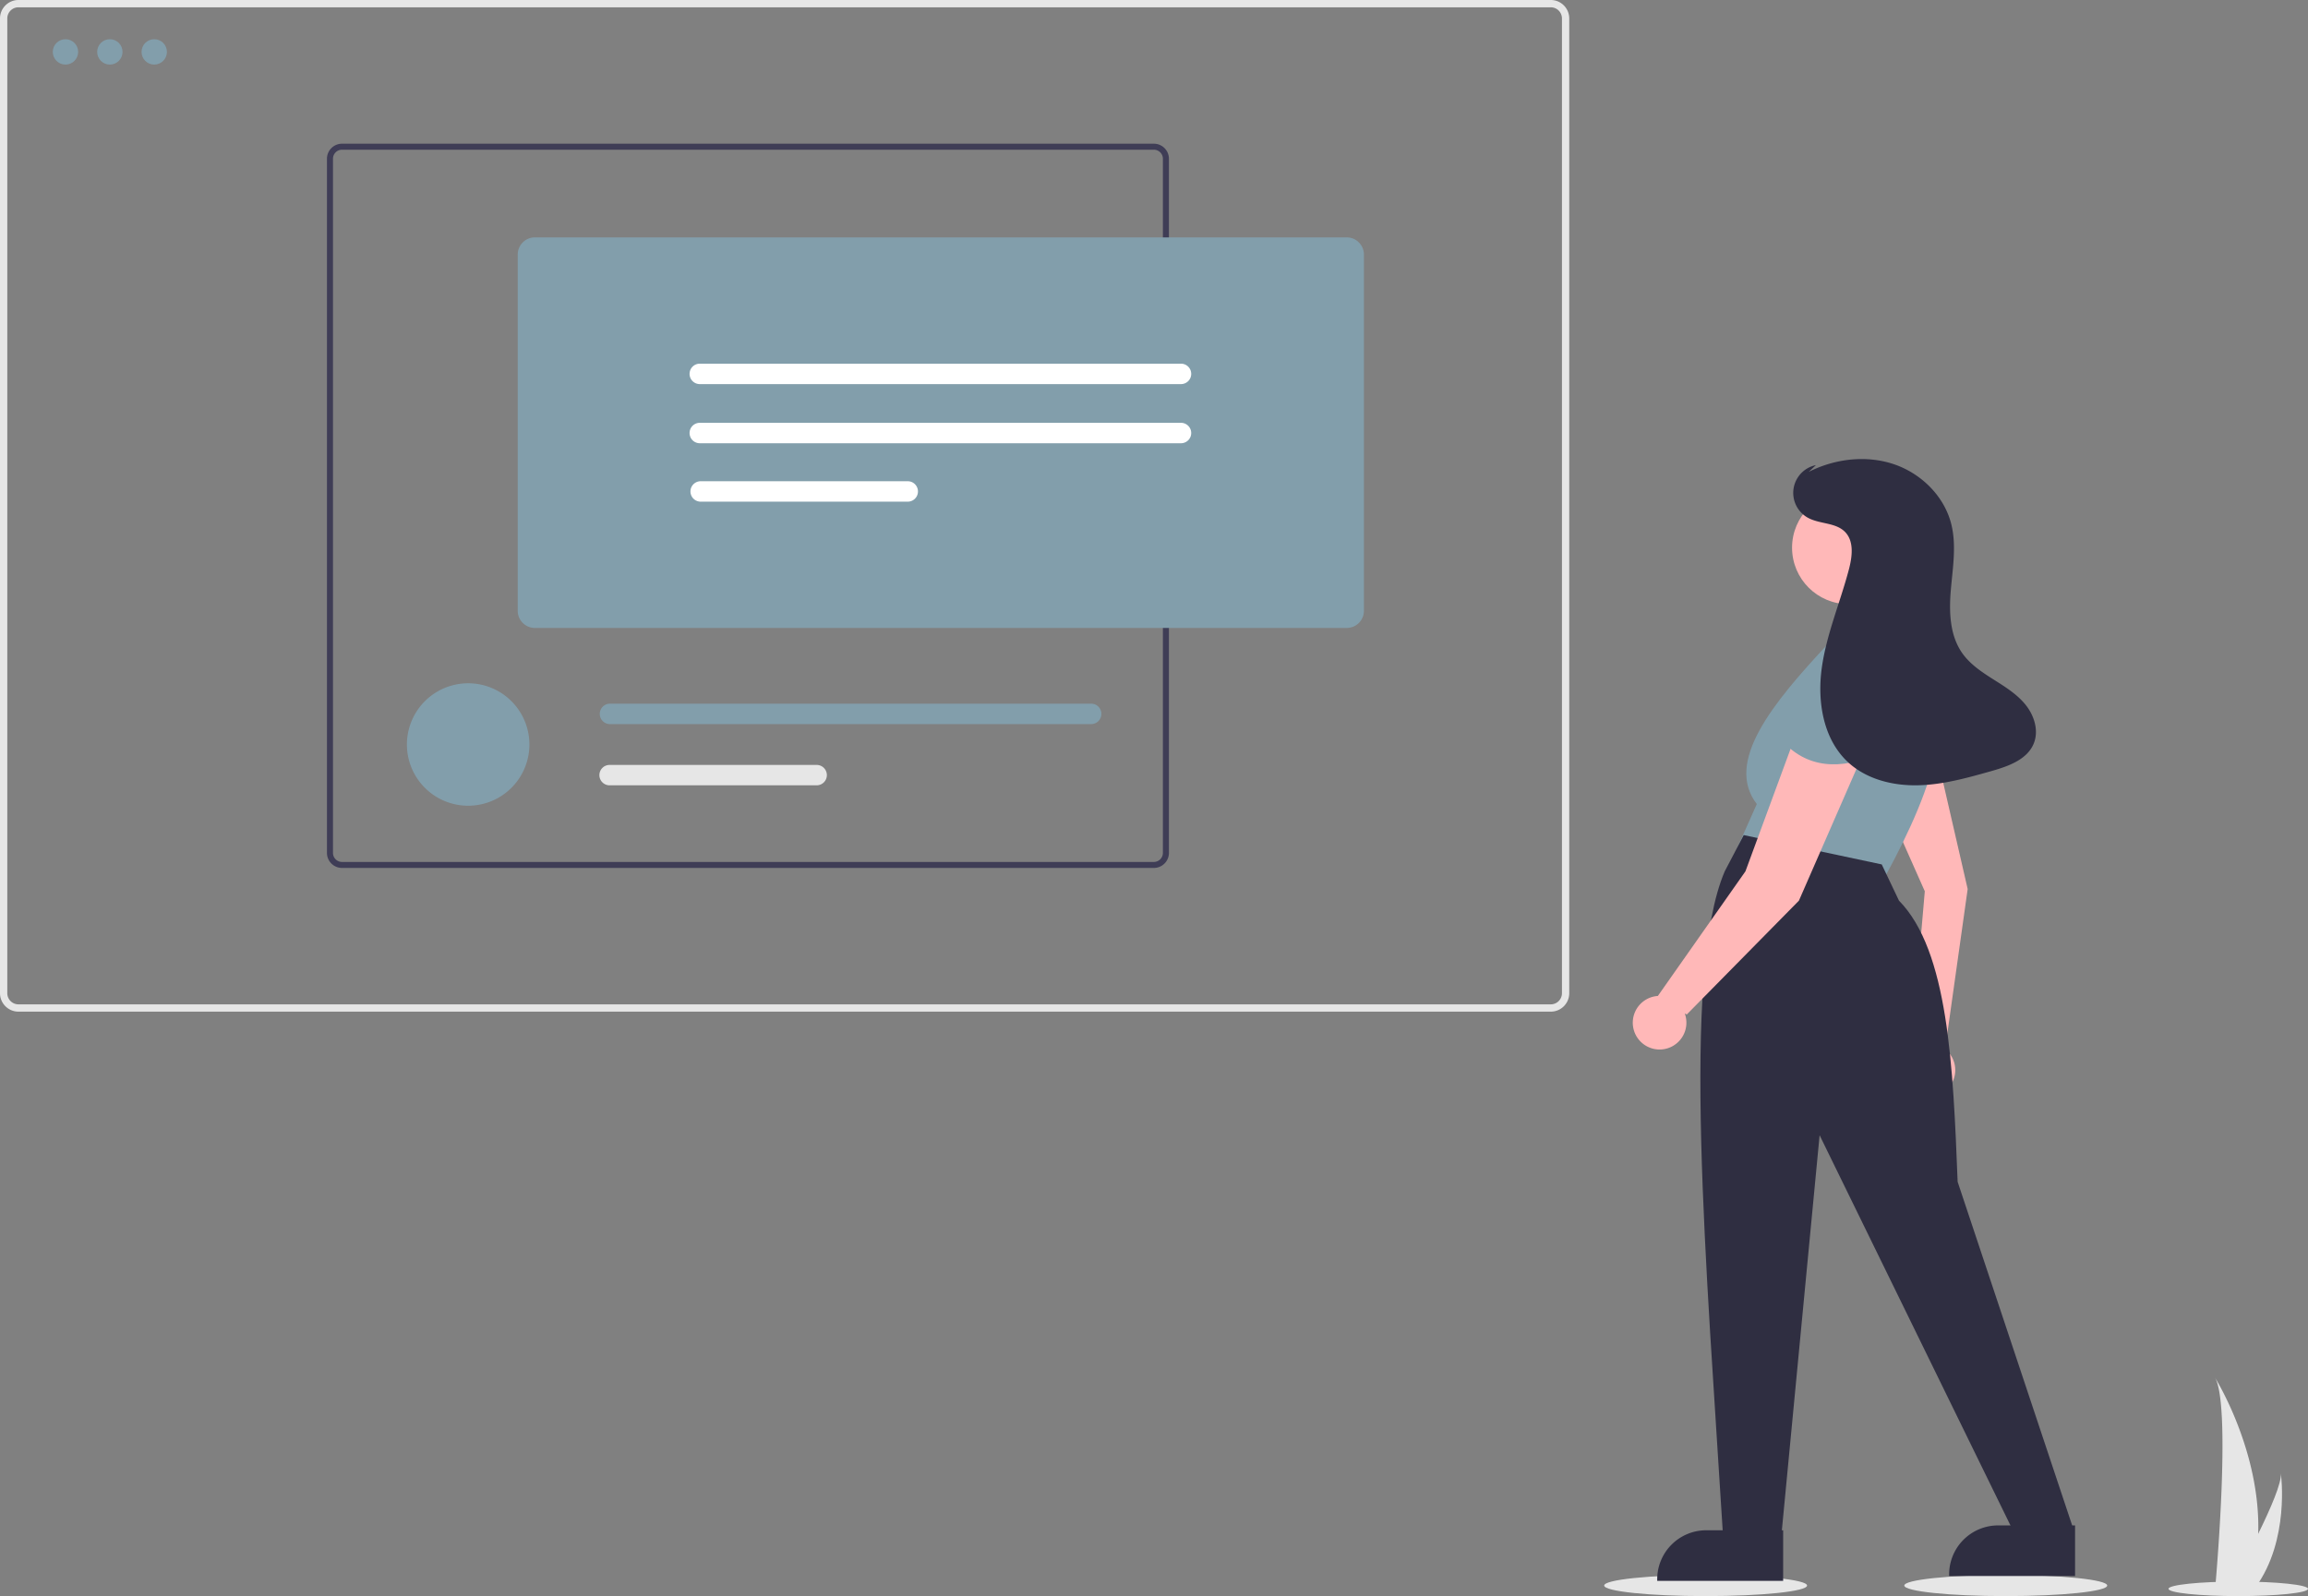 <svg xmlns="http://www.w3.org/2000/svg" width="948.74" height="656.188" viewBox="0 0 948.74 656.188" xmlns:xlink="http://www.w3.org/1999/xlink" role="img" artist="Katerina Limpitsouni" source="https://undraw.co/"><rect x="0" y="0" width="948.74" height="656.188" fill="#808080" stroke="none"/><path d="M893.483,435.695,916.85,488.328l-5.623,65.093a11.02,11.02,0,1,0,13.175-.803l.916-.161,9.155-65.048-15.1-65.613Z" transform="translate(-125.63 -121.906)" fill="#ffb8b8"/><ellipse id="b78bcc7b-dc51-41b0-8da1-d9ae2dc50050" data-name="Ellipse 432" cx="701.125" cy="651.844" rx="41.704" ry="4.344" fill="#e6e6e6"/><ellipse id="e61ab66d-6414-4e65-834d-738041a766d7" data-name="Ellipse 433" cx="824.498" cy="651.844" rx="41.704" ry="4.344" fill="#e6e6e6"/><ellipse id="b14e1fdf-dcce-4a60-9ebe-71ac2d975d4d" data-name="Ellipse 434" cx="920.069" cy="653.201" rx="28.671" ry="2.987" fill="#e6e6e6"/><path id="b155b0ed-0d8b-4bf4-9d1d-fec88f99f221-219" data-name="Path 2215" d="M1053.9,752.469a79.301,79.301,0,0,1-3.7,21.921c-.052.165-.106.327-.16.492h-13.824c.015-.147.03-.312.044-.492.922-10.6,6.236-75.092-.118-86.121C1036.7,689.163,1054.976,718.798,1053.9,752.469Z" transform="translate(-125.63 -121.906)" fill="#e6e6e6"/><path id="be40ba6a-ff22-46fc-b19c-3116db10fbe1-220" data-name="Path 2216" d="M1052.867,774.39q-.174.247-.359.492h-10.371c.079-.14.17-.3.275-.492,1.713-3.092,6.784-12.337,11.492-21.921,5.059-10.3,9.7-20.99,9.309-24.859C1063.334,728.483,1066.834,755.084,1052.867,774.39Z" transform="translate(-125.63 -121.906)" fill="#e6e6e6"/><path id="eeaf384e-0545-4292-b8fb-facd94914478-221" data-name="Path 2217" d="M763.112,537.816h-629.9a7.591,7.591,0,0,1-7.582-7.582V129.488a7.59,7.59,0,0,1,7.582-7.582h629.9a7.59,7.59,0,0,1,7.582,7.582V530.234A7.591,7.591,0,0,1,763.112,537.816Zm-629.9-412.91a4.587,4.587,0,0,0-4.582,4.582V530.234a4.587,4.587,0,0,0,4.582,4.582h629.9a4.587,4.587,0,0,0,4.582-4.582V129.488a4.587,4.587,0,0,0-4.582-4.582Z" transform="translate(-125.63 -121.906)" fill="#e6e6e6"/><path id="fa4958e0-769a-4069-95d8-47331dde78e6-222" data-name="Path 2218" d="M599.955,180.987H266.213a6.189,6.189,0,0,0-6.182,6.182V472.552a6.189,6.189,0,0,0,6.182,6.182H599.955a6.189,6.189,0,0,0,6.182-6.182V187.169A6.189,6.189,0,0,0,599.955,180.987Zm3.7,291.566a3.718,3.718,0,0,1-3.7,3.716H266.213a3.711,3.711,0,0,1-3.7-3.716V187.169a3.711,3.711,0,0,1,3.7-3.716H599.955a3.718,3.718,0,0,1,3.7,3.716Z" transform="translate(-125.63 -121.906)" fill="#3f3d56"/><path id="b96bbff1-710e-4cf9-8f0a-207f6a2454c7-223" data-name="Path 2219" d="M343.249,427.991c0,.44-.012.88-.035,1.308a25.175,25.175,0,0,1-50.281,0c-.023-.428-.035-.868-.035-1.308a25.175,25.175,0,0,1,50.35,0Z" transform="translate(-125.63 -121.906)" fill="#829eab"/><path id="a99625a5-8e94-4aa2-927a-7cc58a47d0f9-224" data-name="Path 2220" d="M574.021,411.204H376.21a4.2,4.2,0,0,0,0,8.394H574.021a4.2,4.2,0,0,0,.317-8.394Q574.18,411.198,574.021,411.204Z" transform="translate(-125.63 -121.906)" fill="#829eab"/><path id="f2e8dd5a-2c6f-4c4a-9a4a-91faa08ec764-225" data-name="Path 2221" d="M461.327,436.384H376.21a4.191,4.191,0,0,0,0,8.382h85.117a4.191,4.191,0,0,0,.014-8.382Z" transform="translate(-125.63 -121.906)" fill="#e6e6e6"/><path id="b0d633b1-50f0-455b-880b-69d0ec30b218-226" data-name="Path 2222" d="M679.244,380.069H345.5a7.057,7.057,0,0,1-7.049-7.049V226.554a7.057,7.057,0,0,1,7.049-7.049H679.24a7.057,7.057,0,0,1,7.049,7.049V373.016A7.057,7.057,0,0,1,679.244,380.069Z" transform="translate(-125.63 -121.906)" fill="#829eab"/><path id="a4d76c33-4002-4242-b64e-8bf1a807cbd3-227" data-name="Path 2223" d="M413.471,271.424a4.2,4.2,0,0,0-.367,8.392q.183.008.367,0H611.278a4.2,4.2,0,0,0,0-8.392Z" transform="translate(-125.63 -121.906)" fill="#fff"/><path id="a4bd9330-30bf-4fe3-97b2-bd8f02deaa7a-228" data-name="Path 2224" d="M413.471,295.737a4.2,4.2,0,0,0-.367,8.392q.183.008.367,0H611.278a4.2,4.2,0,0,0,0-8.392Z" transform="translate(-125.63 -121.906)" fill="#fff"/><path id="f4033984-e442-4bd8-ab2d-9d91ebc99eb7-229" data-name="Path 2225" d="M413.471,319.754a4.2,4.2,0,0,0,0,8.392h85.117a4.2,4.2,0,1,0,.367-8.392q-.183-.008-.367,0Z" transform="translate(-125.63 -121.906)" fill="#fff"/><circle id="f8f82ae4-70bd-49d3-8148-f9c9501b42d9" data-name="Ellipse 435" cx="26.913" cy="21.337" r="5.213" fill="#829eab"/><circle id="fa464750-9ca1-4e8d-97b4-cb58e01582d0" data-name="Ellipse 436" cx="45.158" cy="21.337" r="5.213" fill="#829eab"/><circle id="a6e2f59b-2266-45a7-a68c-25353aee0074" data-name="Ellipse 437" cx="63.403" cy="21.337" r="5.213" fill="#829eab"/><circle id="f535a5d2-8502-4b05-b17c-60a180e2caaa" data-name="Ellipse 438" cx="759.876" cy="225.16" r="23.221" fill="#ffb8b8"/><path id="a6ce20f5-c5fa-405c-86dd-46bb39d2c055-230" data-name="Path 2228" d="M839.577,470.903l60.987,11.346c20.561-37.668,31.9-71.681,12.765-93.608l-36.167-2.128c-23.109,24.712-42.654,48.694-29.374,65.954Z" transform="translate(-125.63 -121.906)" fill="#829eab"/><path id="af3567e9-adb8-4eb6-a03d-f215f48a4fbf-231" data-name="Path 2229" d="M893.886,441.326c13.957,5.34,26.911.7,38.8-14.521l-17.622-34-22.455,4.45Z" transform="translate(-125.63 -121.906)" fill="#829eab"/><path id="bace76f9-9256-4201-a271-96ace1a4e0ec-232" data-name="Path 2230" d="M833.9,753.146l24.111-1.24,15.6-163.283,79.425,162.4,24.82-.709L930.348,607.769c-1.875-47.556-3.835-94.988-24.111-115.592l-7.091-14.892-56.732-12.056-7.8,14.892C816.527,522.354,827.146,643.024,833.9,753.146Z" transform="translate(-125.63 -121.906)" fill="#2f2e41"/><path d="M862.976,426.228l-19.856,53.9L807.115,531.365a11.02,11.02,0,1,0,11.062,7.202l.832.416,46.095-46.8,26.948-61.7Z" transform="translate(-125.63 -121.906)" fill="#ffb8b8"/><path id="a8f9c73a-9317-4677-96f1-9f40fb1bc65c-233" data-name="Path 2233" d="M858.015,426.227c9.934,11.164,23.57,13,41.131,4.964V392.897l-21.984-6.382Z" transform="translate(-125.63 -121.906)" fill="#829eab"/><path d="M958.333,411.728c-3.531-4.417-8.459-7.453-13.237-10.475-4.778-3.022-9.631-6.233-12.878-10.863-5.181-7.388-5.428-17.105-4.655-26.095s2.355-18.173.164-26.927c-2.898-11.58-12.493-20.956-23.829-24.695-11.336-3.739-24.086-2.143-34.75,3.221l2.931-2.767a11.664,11.664,0,0,0-3.279,21.637c4.811,2.653,11.365,1.893,15.23,5.793,3.805,3.845,3.008,10.156,1.634,15.388-3.555,13.544-9.193,26.582-11.146,40.444-1.953,13.862.516,29.394,10.8,38.894,7.561,6.983,18.303,9.677,28.592,9.471,10.289-.206,20.329-3.021,30.229-5.821,6.945-1.962,14.78-4.684,17.5-11.372C963.769,422.328,961.864,416.145,958.333,411.728Z" transform="translate(-125.63 -121.906)" fill="#2f2e41"/><path d="M858.62,771.836l-51.769-.002v-.655a20.151,20.151,0,0,1,20.15-20.15h.001l31.619.001Z" transform="translate(-125.63 -121.906)" fill="#2f2e41"/><path d="M978.62,769.836l-51.769-.002v-.655a20.151,20.151,0,0,1,20.15-20.15h.001l31.619.001Z" transform="translate(-125.63 -121.906)" fill="#2f2e41"/></svg>